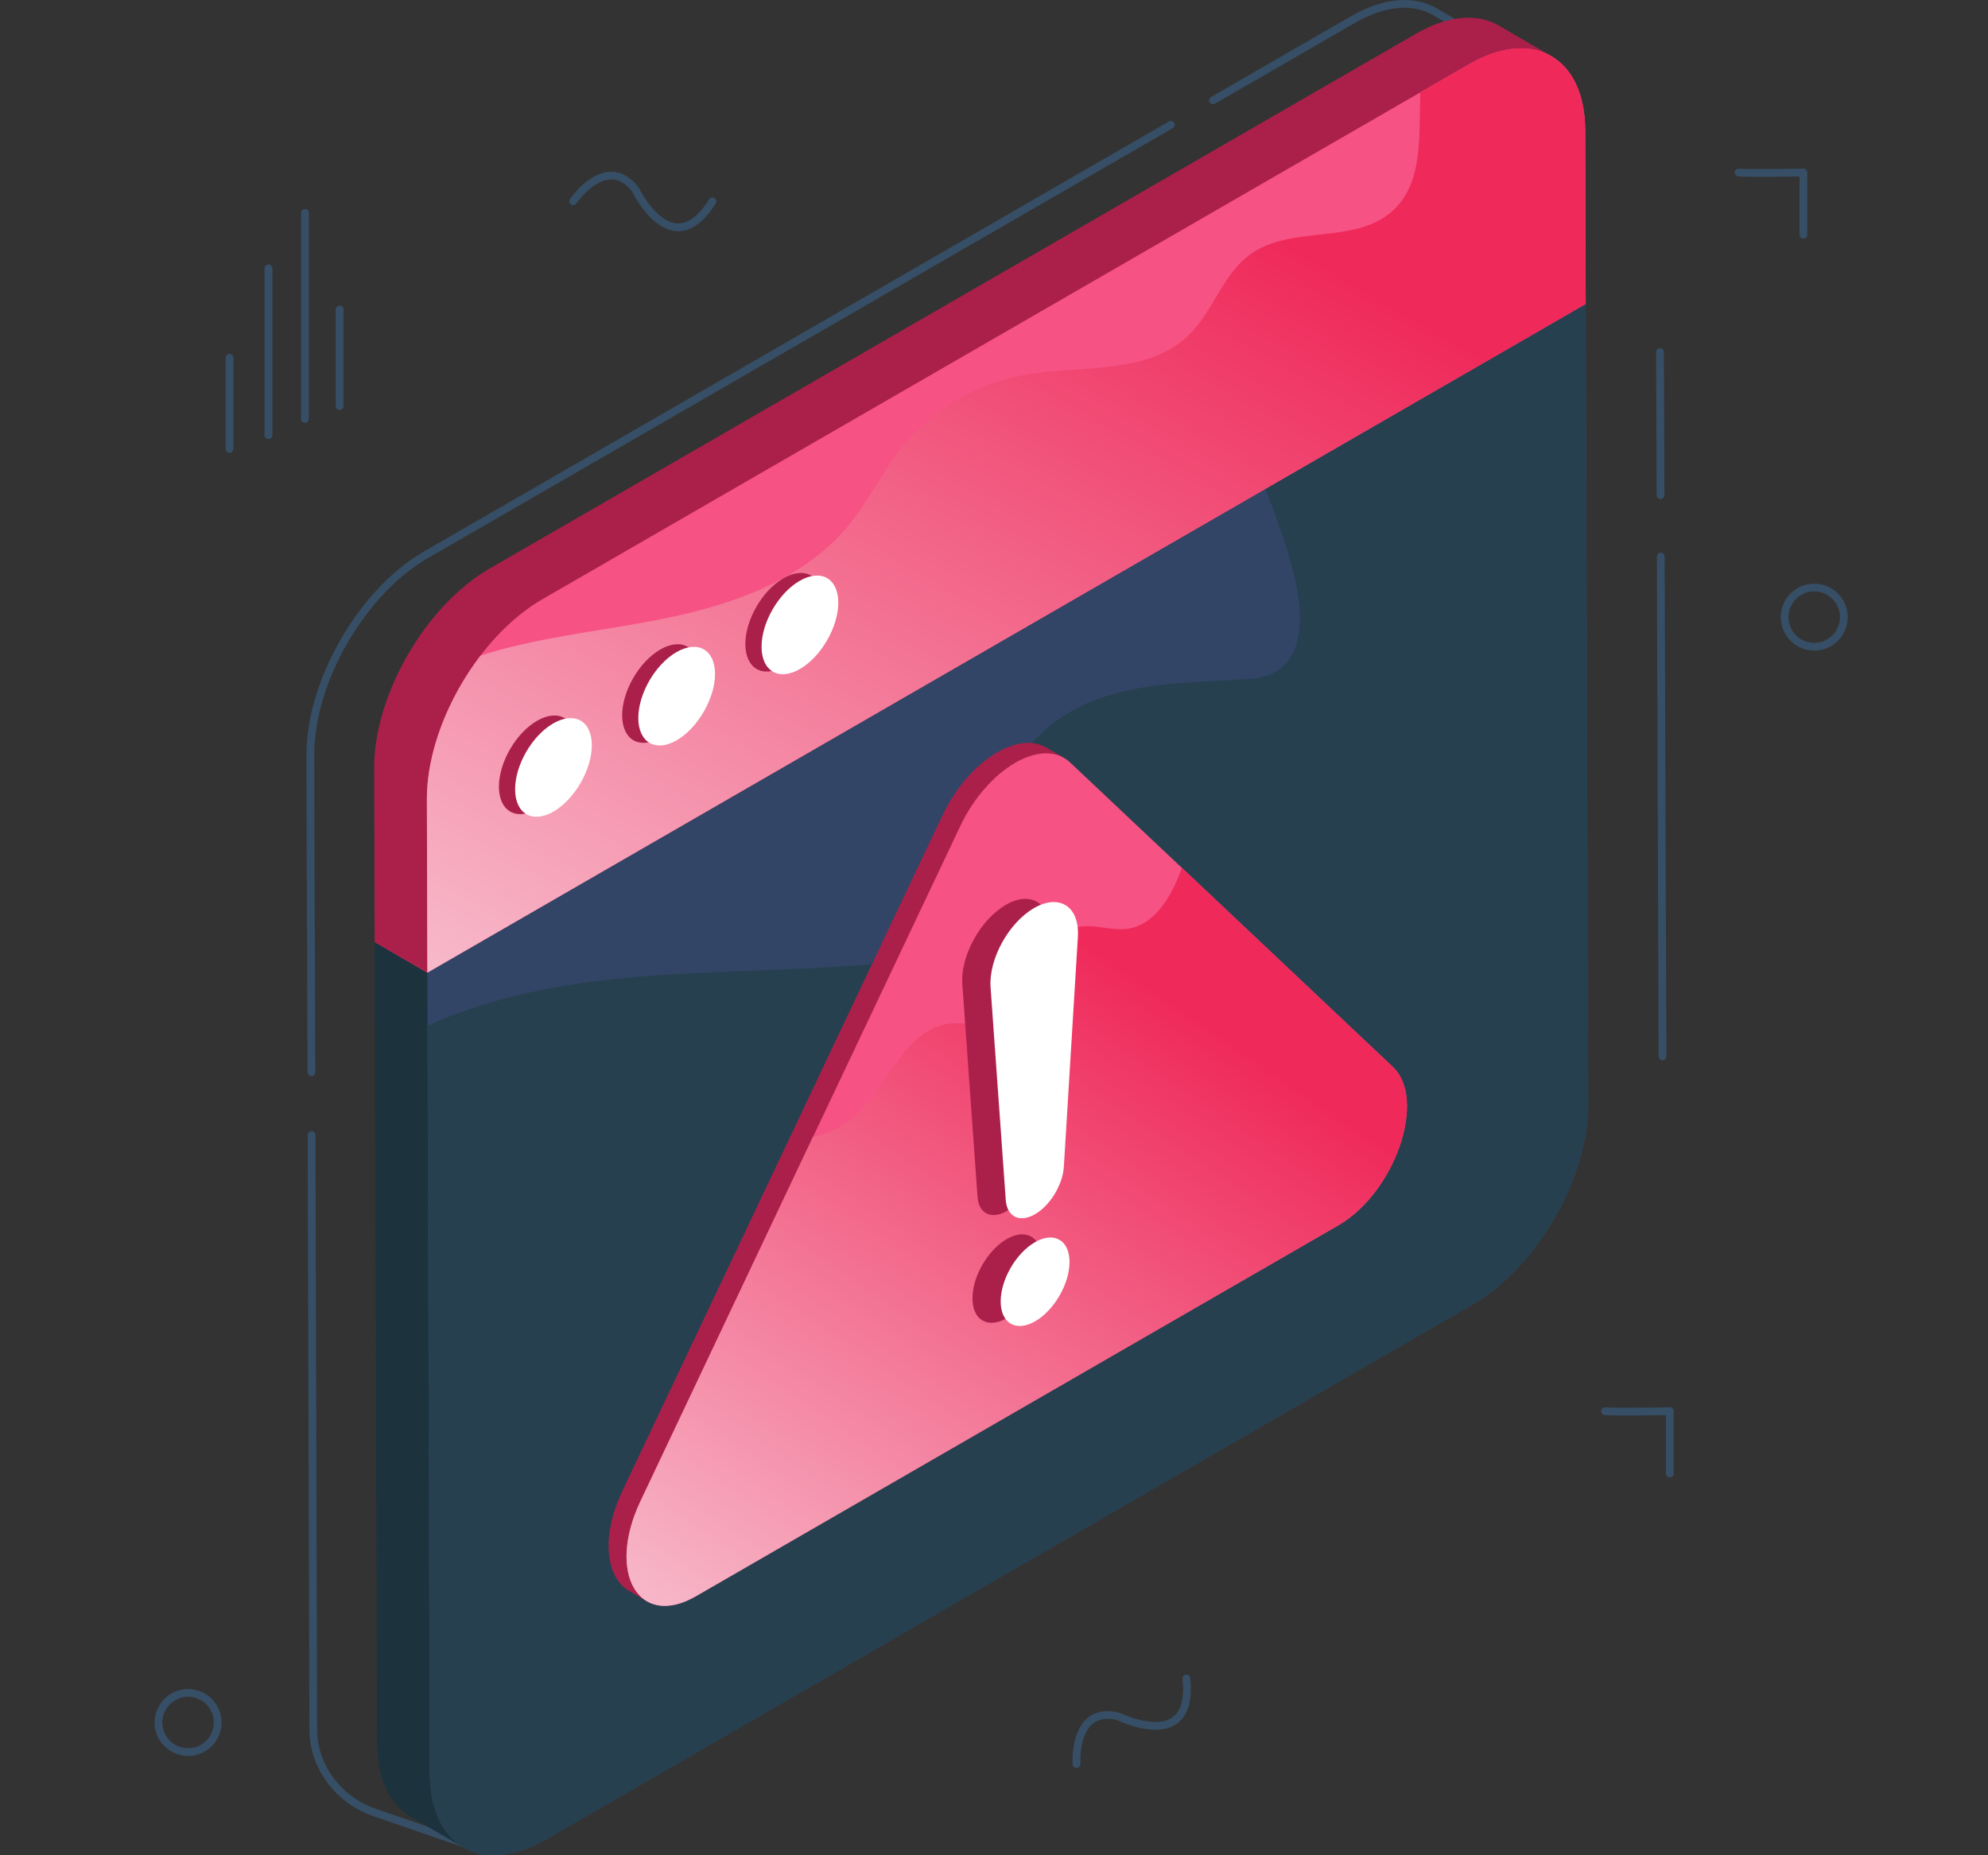<svg width="90" height="84" viewBox="0 0 90 84" fill="none" xmlns="http://www.w3.org/2000/svg">
<rect x="0" y="0" width="90" height="84" fill="#333333" stroke="none"/>
<g clip-path="url(#clip0_2111_3934)">
<path d="M15.377 18.565C15.279 18.565 15.201 18.486 15.201 18.389V14.012C15.201 13.915 15.279 13.836 15.377 13.836C15.474 13.836 15.552 13.915 15.552 14.012V18.389C15.552 18.486 15.474 18.565 15.377 18.565Z" fill="#364F66"/>
<path d="M13.806 19.141C13.709 19.141 13.631 19.062 13.631 18.965V9.634C13.631 9.537 13.709 9.459 13.806 9.459C13.903 9.459 13.982 9.537 13.982 9.634V18.965C13.982 19.062 13.903 19.141 13.806 19.141Z" fill="#364F66"/>
<path d="M12.154 19.879C12.057 19.879 11.978 19.8 11.978 19.703V12.15C11.978 12.053 12.057 11.975 12.154 11.975C12.251 11.975 12.33 12.053 12.33 12.15V19.703C12.33 19.8 12.251 19.879 12.154 19.879Z" fill="#364F66"/>
<path d="M10.39 20.5C10.293 20.5 10.214 20.421 10.214 20.324V16.201C10.214 16.104 10.293 16.026 10.39 16.026C10.487 16.026 10.566 16.104 10.566 16.201V20.324C10.566 20.421 10.487 20.5 10.39 20.5Z" fill="#364F66"/>
<path d="M30.71 10.468C30.687 10.468 30.663 10.468 30.64 10.466C29.461 10.403 28.646 8.735 28.611 8.663C28.328 8.307 28.002 8.103 27.638 8.128C26.818 8.155 26.1 9.202 26.092 9.213C26.038 9.293 25.926 9.313 25.849 9.259C25.769 9.206 25.748 9.095 25.802 9.017C25.835 8.968 26.629 7.811 27.627 7.778C28.104 7.761 28.531 7.999 28.907 8.479C28.934 8.526 29.687 10.065 30.66 10.117C31.147 10.138 31.637 9.773 32.105 9.023C32.157 8.94 32.262 8.915 32.346 8.966C32.428 9.018 32.453 9.125 32.403 9.207C31.882 10.044 31.313 10.468 30.712 10.468H30.71Z" fill="#364F66"/>
<path d="M48.736 80.047C48.643 80.047 48.566 79.976 48.561 79.883C48.556 79.822 48.473 78.423 49.239 77.782C49.603 77.479 50.086 77.402 50.681 77.547C50.733 77.569 52.271 78.316 53.068 77.762C53.471 77.481 53.629 76.891 53.535 76.011C53.525 75.914 53.595 75.828 53.69 75.818C53.808 75.822 53.873 75.879 53.883 75.974C53.99 76.992 53.784 77.69 53.267 78.05C52.299 78.724 50.63 77.909 50.56 77.874C50.115 77.768 49.738 77.822 49.464 78.051C48.834 78.577 48.91 79.846 48.91 79.858C48.916 79.955 48.843 80.038 48.747 80.043C48.742 80.043 48.739 80.043 48.736 80.043V80.047Z" fill="#364F66"/>
<path d="M82.133 29.458C81.298 29.458 80.618 28.778 80.618 27.943C80.618 27.107 81.298 26.428 82.133 26.428C82.968 26.428 83.65 27.107 83.65 27.943C83.65 28.778 82.97 29.458 82.133 29.458ZM82.133 26.776C81.49 26.776 80.968 27.298 80.968 27.941C80.968 28.584 81.49 29.106 82.133 29.106C82.776 29.106 83.298 28.584 83.298 27.941C83.298 27.298 82.776 26.776 82.133 26.776Z" fill="#364F66"/>
<path d="M75.594 66.886C75.497 66.886 75.419 66.807 75.419 66.71V64.072C74.833 64.08 73.012 64.102 72.648 64.069C72.553 64.06 72.481 63.975 72.489 63.878C72.499 63.782 72.571 63.714 72.68 63.719C73.084 63.756 75.566 63.719 75.591 63.719H75.594C75.641 63.719 75.685 63.737 75.718 63.769C75.752 63.803 75.77 63.846 75.77 63.895V66.71C75.77 66.807 75.692 66.886 75.594 66.886Z" fill="#364F66"/>
<path d="M81.644 10.805C81.547 10.805 81.469 10.726 81.469 10.629V7.991C80.883 7.999 79.061 8.021 78.696 7.987C78.601 7.979 78.529 7.893 78.537 7.796C78.547 7.701 78.613 7.634 78.728 7.637C79.132 7.674 81.614 7.637 81.639 7.637C81.684 7.621 81.731 7.654 81.765 7.688C81.798 7.721 81.817 7.765 81.817 7.813V10.629C81.817 10.726 81.738 10.805 81.641 10.805H81.644Z" fill="#364F66"/>
<path d="M8.515 79.504C7.68 79.504 7 78.825 7 77.989C7 77.154 7.68 76.473 8.515 76.473C9.35 76.473 10.03 77.152 10.03 77.989C10.03 78.826 9.35 79.504 8.515 79.504ZM8.515 76.823C7.872 76.823 7.35 77.345 7.35 77.988C7.35 78.63 7.872 79.153 8.515 79.153C9.158 79.153 9.68 78.63 9.68 77.988C9.68 77.345 9.158 76.823 8.515 76.823Z" fill="#364F66"/>
<path d="M14.096 48.72C13.999 48.72 13.922 48.641 13.92 48.546L13.902 42.083C13.897 42.066 13.893 42.049 13.893 42.031L13.875 34.176C13.867 30.797 16.252 26.667 19.192 24.97L52.92 5.498C53.004 5.451 53.111 5.48 53.16 5.562C53.208 5.645 53.18 5.752 53.096 5.801L19.367 25.273C16.525 26.913 14.218 30.907 14.227 34.175L14.245 41.977C14.25 41.994 14.253 42.011 14.253 42.029L14.272 48.544C14.272 48.641 14.195 48.72 14.098 48.72H14.096Z" fill="#364F66"/>
<path d="M21.562 83.826C21.544 83.826 21.523 83.823 21.505 83.817L16.915 82.235C15.189 81.639 14.021 80.069 14.007 78.323V78.272L13.93 51.39C13.93 51.293 14.007 51.214 14.104 51.214C14.201 51.214 14.278 51.293 14.28 51.388L14.357 78.321C14.369 79.916 15.442 81.354 17.029 81.901L20.857 83.221C20.402 82.538 20.293 81.488 20.293 80.11L25.519 35.055L22.34 34.856C22.243 34.849 22.171 34.767 22.176 34.67C22.347 31.902 23.268 30.422 25.695 29.012L64.396 8.073C64.466 8.032 64.555 8.049 64.608 8.109C65.187 8.752 65.661 9.003 66.029 8.848C67.104 8.392 67.349 4.619 67.181 2.026L64.871 0.68C63.93 0.138 62.668 0.267 61.316 1.049L55.005 4.693C54.923 4.741 54.815 4.713 54.765 4.629C54.717 4.545 54.745 4.438 54.829 4.39L61.14 0.746C62.604 -0.101 63.99 -0.23 65.045 0.377L67.436 1.77C67.486 1.798 67.519 1.852 67.523 1.909C67.528 1.974 67.949 8.414 66.165 9.169C65.671 9.378 65.092 9.136 64.441 8.444L25.866 29.315C23.614 30.623 22.729 31.995 22.536 34.515L25.723 34.714C25.772 34.717 25.816 34.739 25.847 34.776C25.877 34.813 25.892 34.861 25.886 34.908L20.641 80.125C20.643 81.793 20.814 83.013 21.647 83.492C21.726 83.537 21.756 83.634 21.719 83.716C21.691 83.78 21.627 83.818 21.56 83.818L21.562 83.826Z" fill="#364F66"/>
<path d="M20.988 83.651L18.599 82.26C17.655 81.711 17.073 80.549 17.069 78.893L16.937 34.794L28.598 35.517L23.357 80.736C23.36 82.392 20.049 83.103 20.988 83.653V83.651Z" fill="#1C323D"/>
<path d="M19.347 44.038L16.959 42.648L69.399 12.371L71.79 13.761L19.347 44.038Z" fill="#F65283"/>
<path d="M19.347 44.038L71.79 13.761L71.9 50.007C71.91 53.337 69.568 57.391 66.671 59.063L24.719 83.284C21.823 84.957 19.468 83.614 19.458 80.284L19.347 44.038Z" fill="#324566"/>
<path d="M71.898 50.006C71.907 53.335 69.568 57.389 66.669 59.063L24.717 83.284C21.823 84.955 19.468 83.614 19.458 80.284L19.352 46.442C21.795 45.332 24.486 44.724 27.161 44.401C31.132 43.921 35.15 44.009 39.135 43.683C41.769 43.467 44.951 42.58 45.52 40.002C45.783 38.818 45.381 37.588 45.486 36.383C45.681 34.185 47.564 32.442 49.633 31.672C51.699 30.904 53.958 30.892 56.163 30.767C56.739 30.733 57.343 30.68 57.83 30.372C58.734 29.797 58.925 28.559 58.826 27.492C58.661 25.673 57.926 23.892 57.295 22.127L71.785 13.762L71.895 50.007L71.898 50.006Z" fill="#26404F"/>
<path d="M75.265 48.004C75.168 48.004 75.091 47.925 75.089 47.829L75.01 25.199C75.01 25.102 75.087 25.023 75.184 25.023C75.281 25.023 75.359 25.102 75.36 25.197L75.439 47.828C75.439 47.925 75.362 48.004 75.265 48.004Z" fill="#364F66"/>
<path d="M75.176 22.594C75.079 22.594 75.002 22.516 75 22.42L74.977 15.94C74.977 15.843 75.054 15.764 75.151 15.764C75.248 15.764 75.325 15.843 75.327 15.938L75.35 22.419C75.35 22.516 75.273 22.594 75.176 22.594Z" fill="#364F66"/>
<path d="M70.238 2.545C70.42 5.22 70.254 12.065 67.367 8.848L28.675 29.787C25.78 31.458 25.196 33.244 25.206 36.57L19.349 44.038L16.96 42.65L16.938 34.794C16.927 31.468 19.269 27.414 22.165 25.743L64.114 1.521C65.572 0.679 66.891 0.602 67.847 1.154L70.236 2.545H70.238Z" fill="#AB204A"/>
<path d="M66.503 2.91C69.401 1.238 71.756 2.58 71.766 5.906L71.788 13.759L19.347 44.038L19.326 36.185C19.316 32.857 21.657 28.803 24.552 27.132L66.503 2.91Z" fill="#F65283"/>
<path d="M71.788 13.761L19.347 44.038L19.326 36.185C19.319 34.043 20.288 31.597 21.755 29.683C24.227 28.888 26.878 28.607 29.453 28.127C32.801 27.504 36.298 26.391 38.449 23.746C39.321 22.676 39.922 21.406 40.778 20.321C42.125 18.617 44.099 17.413 46.235 17.003C48.836 16.504 51.908 17.022 53.813 15.179C54.926 14.099 55.358 12.403 56.622 11.501C58.45 10.197 61.284 11.066 62.984 9.601C64.449 8.344 64.233 6.216 64.3 4.184L66.501 2.913C69.399 1.239 71.754 2.58 71.764 5.91L71.786 13.762L71.788 13.761Z" fill="url(#paint0_linear_2111_3934)"/>
<path d="M24.311 32.636C25.27 32.082 26.057 32.514 26.06 33.617C26.063 34.721 25.282 36.073 24.322 36.627C23.37 37.178 22.59 36.726 22.587 35.623C22.583 34.52 23.358 33.185 24.311 32.636Z" fill="#AB204A"/>
<path d="M25.044 32.755C26.003 32.201 26.79 32.633 26.793 33.736C26.797 34.839 26.015 36.192 25.056 36.746C24.103 37.297 23.323 36.845 23.32 35.742C23.316 34.639 24.091 33.304 25.044 32.755Z" fill="white"/>
<path d="M29.89 29.409C30.849 28.855 31.636 29.287 31.639 30.39C31.643 31.493 30.861 32.846 29.902 33.4C28.949 33.95 28.169 33.498 28.166 32.395C28.163 31.292 28.938 29.958 29.89 29.409Z" fill="#AB204A"/>
<path d="M30.622 29.528C31.581 28.974 32.367 29.406 32.371 30.509C32.374 31.612 31.592 32.965 30.633 33.519C29.681 34.069 28.901 33.617 28.897 32.514C28.894 31.411 29.669 30.077 30.622 29.528Z" fill="white"/>
<path d="M35.468 26.182C36.427 25.628 37.214 26.059 37.217 27.163C37.22 28.266 36.439 29.618 35.48 30.172C34.527 30.723 33.747 30.271 33.743 29.168C33.74 28.065 34.515 26.731 35.468 26.182Z" fill="#AB204A"/>
<path d="M36.201 26.3C37.16 25.746 37.947 26.178 37.95 27.281C37.954 28.385 37.172 29.737 36.213 30.291C35.26 30.842 34.48 30.39 34.477 29.287C34.473 28.184 35.248 26.849 36.201 26.3Z" fill="white"/>
<path d="M47.358 33.843C46.75 33.49 45.947 33.602 45.145 34.066C44.211 34.605 43.279 35.62 42.659 36.93L28.179 67.499C27.175 69.62 27.451 71.433 28.476 72.028L29.289 72.5C28.263 71.904 34.514 64.46 35.518 62.338L48.829 41.118C49.45 39.808 47.351 40.965 48.284 40.425C49.086 39.962 47.564 33.961 48.172 34.314L47.358 33.842V33.843Z" fill="#AB204A"/>
<path d="M45.959 34.538C46.892 33.999 47.827 33.935 48.453 34.528L63.058 48.306C64.613 49.775 63.157 53.998 60.584 55.483L31.499 72.273C28.926 73.758 27.449 71.227 28.993 67.971L43.473 37.402C44.094 36.092 45.026 35.077 45.959 34.538Z" fill="#F65283"/>
<path d="M60.584 55.481L31.499 72.276C28.922 73.758 27.448 71.23 28.993 67.972L36.802 51.479C37.326 51.368 37.816 51.177 38.268 50.868C40.14 49.599 40.804 46.541 43.056 46.341C43.705 46.286 44.372 46.507 45.006 46.341C46.924 45.842 46.806 42.481 48.724 41.991C49.492 41.793 50.301 42.173 51.086 42.046C52.141 41.88 52.839 40.872 53.265 39.898C53.352 39.701 53.431 39.495 53.511 39.295L63.056 48.308C64.61 49.775 63.152 54 60.584 55.481Z" fill="url(#paint1_linear_2111_3934)"/>
<path d="M45.578 56.099C46.437 55.603 47.139 56 47.142 56.989C47.145 57.979 46.447 59.184 45.589 59.678C44.727 60.175 44.028 59.777 44.025 58.787C44.022 57.798 44.717 56.596 45.578 56.099Z" fill="#AB204A"/>
<path d="M45.535 40.969C46.69 40.303 47.604 40.907 47.519 42.282L46.884 52.676C46.837 53.492 46.265 54.435 45.575 54.833C44.886 55.232 44.31 54.952 44.255 54.194L43.566 44.563C43.473 43.291 44.382 41.636 45.537 40.969H45.535Z" fill="#AB204A"/>
<path d="M46.856 56.243C47.714 55.747 48.416 56.144 48.419 57.133C48.422 58.123 47.724 59.328 46.866 59.822C46.004 60.319 45.306 59.921 45.302 58.931C45.299 57.942 45.993 56.74 46.856 56.243Z" fill="white"/>
<path d="M46.814 41.113C47.969 40.447 48.883 41.051 48.797 42.426L48.163 52.819C48.116 53.636 47.544 54.579 46.854 54.977C46.164 55.376 45.589 55.096 45.533 54.338L44.845 44.708C44.752 43.435 45.66 41.78 46.816 41.113H46.814Z" fill="white"/>
</g>
<defs>
<linearGradient id="paint0_linear_2111_3934" x1="15.187" y1="52.174" x2="43.698" y2="2.348" gradientUnits="userSpaceOnUse">
<stop stop-color="#F9D5E0"/>
<stop offset="1" stop-color="#EF295A"/>
</linearGradient>
<linearGradient id="paint1_linear_2111_3934" x1="25.576" y1="79.207" x2="50.114" y2="43.041" gradientUnits="userSpaceOnUse">
<stop stop-color="#F9D5E0"/>
<stop offset="1" stop-color="#EF295A"/>
</linearGradient>
<clipPath id="clip0_2111_3934">
<rect width="90" height="84" fill="white"/>
</clipPath>
</defs>
</svg>
